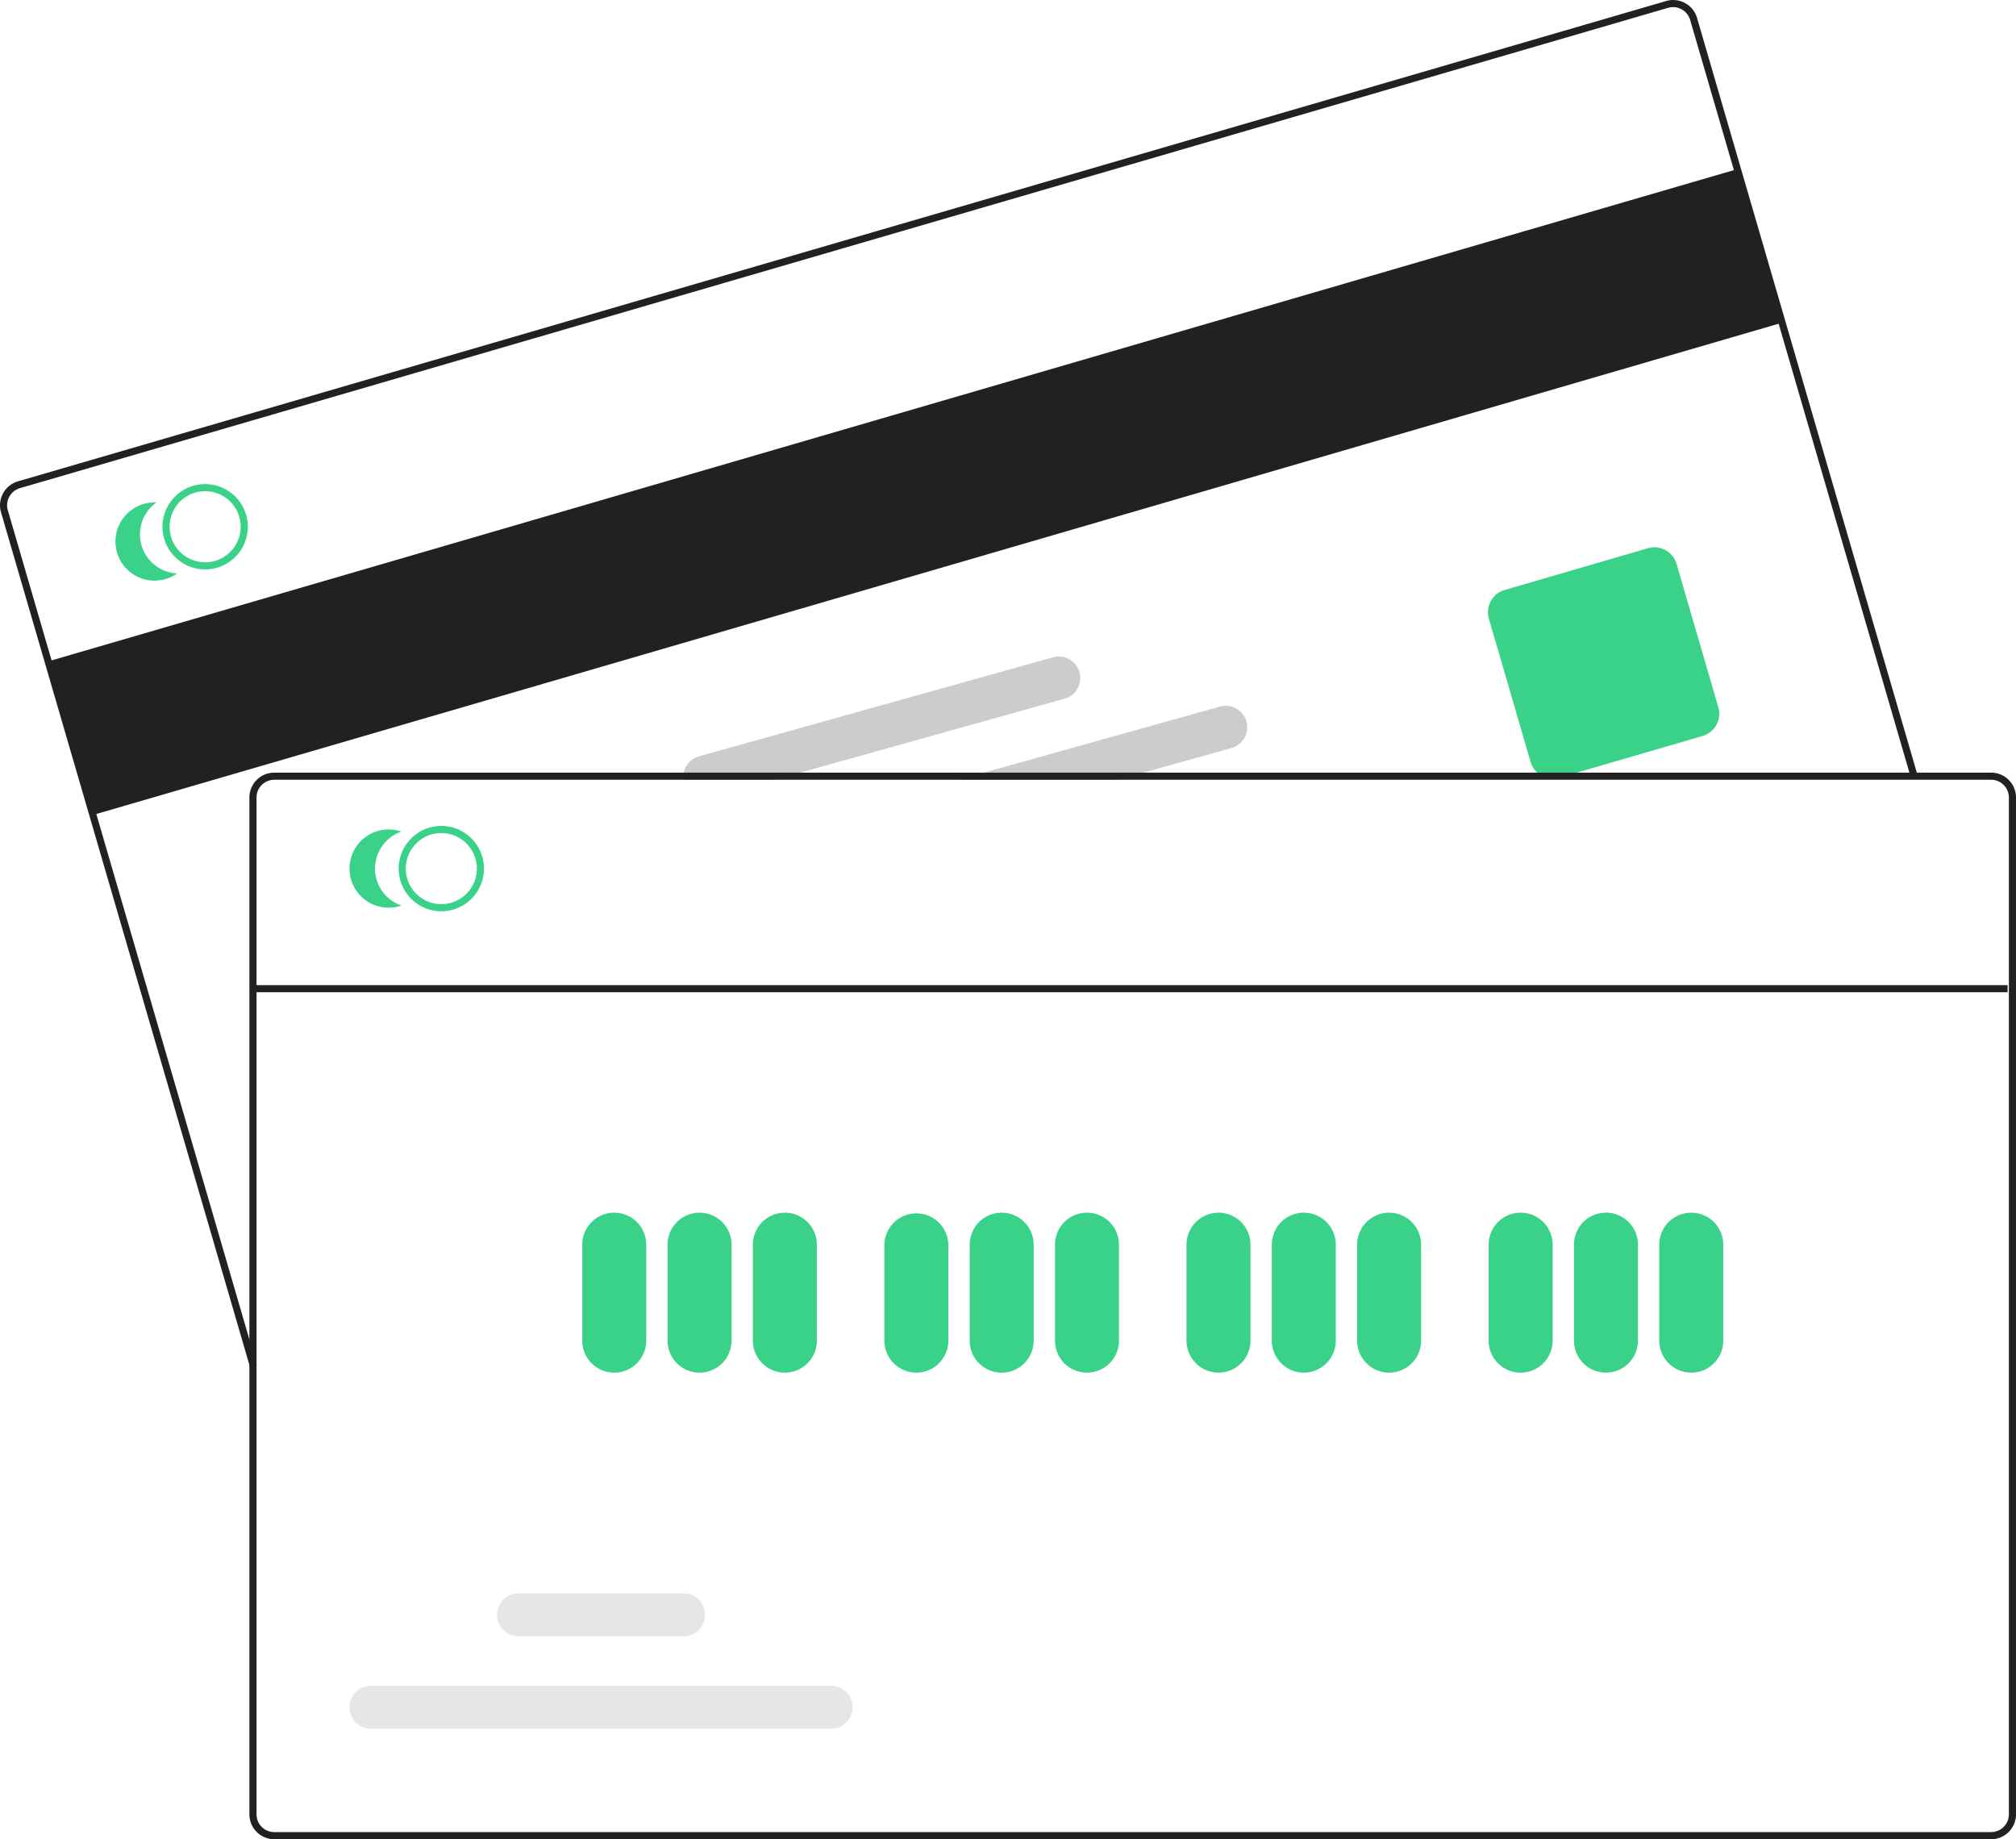 <svg xmlns="http://www.w3.org/2000/svg" width="129.553" height="118.164" viewBox="0 0 129.553 118.164"><g transform="translate(-0.002 -0.001)"><rect width="113.068" height="10.279" transform="translate(3.097 42.494) rotate(-16.244)" fill="#212121"/><path d="M332.137,279.312l-16-54.915a1.6,1.6,0,0,1,1.088-1.982l105.923-30.861a1.6,1.6,0,0,1,1.982,1.088L439.3,241.292l-.439.128-14.175-48.651a1.144,1.144,0,0,0-1.416-.777L317.353,222.853a1.142,1.142,0,0,0-.777,1.416l16,54.915Z" transform="translate(-316.071 -191.488)" fill="#212121"/><path d="M738.851,360.3a1.487,1.487,0,0,1-1.426-1.07l-2.684-9.211a1.487,1.487,0,0,1,1.01-1.841l9.211-2.684a1.486,1.486,0,0,1,1.841,1.01l2.684,9.211a1.487,1.487,0,0,1-1.01,1.841l-9.211,2.684A1.48,1.48,0,0,1,738.851,360.3Z" transform="translate(-639.061 -310.271)" fill="#3AD289"/><path d="M367.166,329.625a2.68,2.68,0,0,0-.1-.279,2.741,2.741,0,0,0-5.233,1.524,2.6,2.6,0,0,0,.066.288,2.745,2.745,0,0,0,2.634,1.974,2.684,2.684,0,0,0,.765-.11A2.744,2.744,0,0,0,367.166,329.625Zm-1.994,2.958a2.287,2.287,0,0,1-2.832-1.553,2.609,2.609,0,0,1-.064-.288,2.283,2.283,0,0,1,4.349-1.265,1.908,1.908,0,0,1,.1.276,2.285,2.285,0,0,1-1.556,2.83Z" transform="translate(-351.347 -296.546)" fill="#3AD289"/><path d="M350.231,335.557a2.513,2.513,0,0,1,.961-2.754,2.513,2.513,0,1,0,1.329,4.561A2.513,2.513,0,0,1,350.231,335.557Z" transform="translate(-341.135 -300.52)" fill="#3AD289"/><path d="M604.257,391.017a1.38,1.38,0,0,0-1.7-.959L587.39,394.3l-1.633.457h10.256l1.633-.457,5.653-1.581a1.382,1.382,0,0,0,.957-1.7Z" transform="translate(-524.154 -344.66)" fill="#ccc"/><path d="M533.758,377.153a1.381,1.381,0,0,0-1.7-.957L509.3,382.56a1.386,1.386,0,0,0-1,1.5h5.891l1.635-.457,16.972-4.747A1.383,1.383,0,0,0,533.758,377.153Z" transform="translate(-464.384 -333.965)" fill="#ccc"/><path d="M498.167,408.8H387.84a1.6,1.6,0,0,0-1.6,1.6v65.328a1.6,1.6,0,0,0,1.6,1.6H498.167a1.6,1.6,0,0,0,1.6-1.6V410.4a1.6,1.6,0,0,0-1.6-1.6Zm1.142,66.927a1.143,1.143,0,0,1-1.142,1.142H387.84a1.142,1.142,0,0,1-1.142-1.142V410.4a1.143,1.143,0,0,1,1.142-1.142H498.167a1.143,1.143,0,0,1,1.142,1.142Z" transform="translate(-370.211 -359.159)" fill="#212121"/><path d="M430.978,429.282a2.741,2.741,0,1,1,2.741-2.741A2.741,2.741,0,0,1,430.978,429.282Zm0-5.025a2.284,2.284,0,1,0,2.284,2.284A2.284,2.284,0,0,0,430.978,424.257Z" transform="translate(-402.615 -370.734)" fill="#3AD289"/><path d="M416.048,427.312a2.513,2.513,0,0,1,1.693-2.375,2.513,2.513,0,1,0,0,4.75A2.513,2.513,0,0,1,416.048,427.312Z" transform="translate(-391.945 -371.506)" fill="#3AD289"/><path d="M481.937,542.857a2.058,2.058,0,0,1-2.056-2.056v-6.167a2.056,2.056,0,0,1,4.112,0V540.8A2.058,2.058,0,0,1,481.937,542.857Z" transform="translate(-442.462 -454.665)" fill="#3AD289"/><path d="M505.937,542.857a2.058,2.058,0,0,1-2.056-2.056v-6.167a2.056,2.056,0,0,1,4.112,0V540.8A2.058,2.058,0,0,1,505.937,542.857Z" transform="translate(-460.98 -454.665)" fill="#3AD289"/><path d="M529.937,542.857a2.058,2.058,0,0,1-2.056-2.056v-6.167a2.056,2.056,0,0,1,4.112,0V540.8A2.058,2.058,0,0,1,529.937,542.857Z" transform="translate(-479.498 -454.665)" fill="#3AD289"/><path d="M566.937,542.857a2.058,2.058,0,0,1-2.056-2.056v-6.167a2.056,2.056,0,0,1,4.111,0V540.8A2.058,2.058,0,0,1,566.937,542.857Z" transform="translate(-508.047 -454.665)" fill="#3AD289"/><path d="M590.937,542.857a2.058,2.058,0,0,1-2.056-2.056v-6.167a2.056,2.056,0,0,1,4.112,0V540.8A2.058,2.058,0,0,1,590.937,542.857Z" transform="translate(-526.564 -454.665)" fill="#3AD289"/><path d="M614.937,542.857a2.058,2.058,0,0,1-2.056-2.056v-6.167a2.056,2.056,0,0,1,4.112,0V540.8a2.058,2.058,0,0,1-2.056,2.056Z" transform="translate(-545.082 -454.665)" fill="#3AD289"/><path d="M651.937,542.857a2.058,2.058,0,0,1-2.056-2.056v-6.167a2.056,2.056,0,0,1,4.112,0V540.8A2.058,2.058,0,0,1,651.937,542.857Z" transform="translate(-573.631 -454.665)" fill="#3AD289"/><path d="M675.937,542.857a2.058,2.058,0,0,1-2.056-2.056v-6.167a2.056,2.056,0,0,1,4.112,0V540.8A2.058,2.058,0,0,1,675.937,542.857Z" transform="translate(-592.149 -454.665)" fill="#3AD289"/><path d="M699.937,542.857a2.058,2.058,0,0,1-2.056-2.056v-6.167a2.056,2.056,0,0,1,4.112,0V540.8A2.058,2.058,0,0,1,699.937,542.857Z" transform="translate(-610.667 -454.665)" fill="#3AD289"/><path d="M736.937,542.857a2.058,2.058,0,0,1-2.056-2.056v-6.167a2.056,2.056,0,0,1,4.112,0V540.8A2.058,2.058,0,0,1,736.937,542.857Z" transform="translate(-639.215 -454.665)" fill="#3AD289"/><path d="M760.937,542.857a2.058,2.058,0,0,1-2.056-2.056v-6.167a2.056,2.056,0,0,1,4.112,0V540.8A2.058,2.058,0,0,1,760.937,542.857Z" transform="translate(-657.733 -454.665)" fill="#3AD289"/><path d="M784.937,542.857a2.058,2.058,0,0,1-2.056-2.056v-6.167a2.056,2.056,0,0,1,4.112,0V540.8A2.058,2.058,0,0,1,784.937,542.857Z" transform="translate(-676.251 -454.665)" fill="#3AD289"/><path d="M445.36,668.413H415.793a1.381,1.381,0,1,1,0-2.763H445.36a1.381,1.381,0,1,1,0,2.763Z" transform="translate(-391.947 -557.341)" fill="#e6e6e6"/><path d="M467.9,642.413H457.293a1.381,1.381,0,1,1,0-2.763H467.9a1.381,1.381,0,0,1,0,2.763Z" transform="translate(-423.968 -537.28)" fill="#e6e6e6"/><rect width="112.611" height="0.457" transform="translate(16.404 63.294)" fill="#212121"/></g></svg>